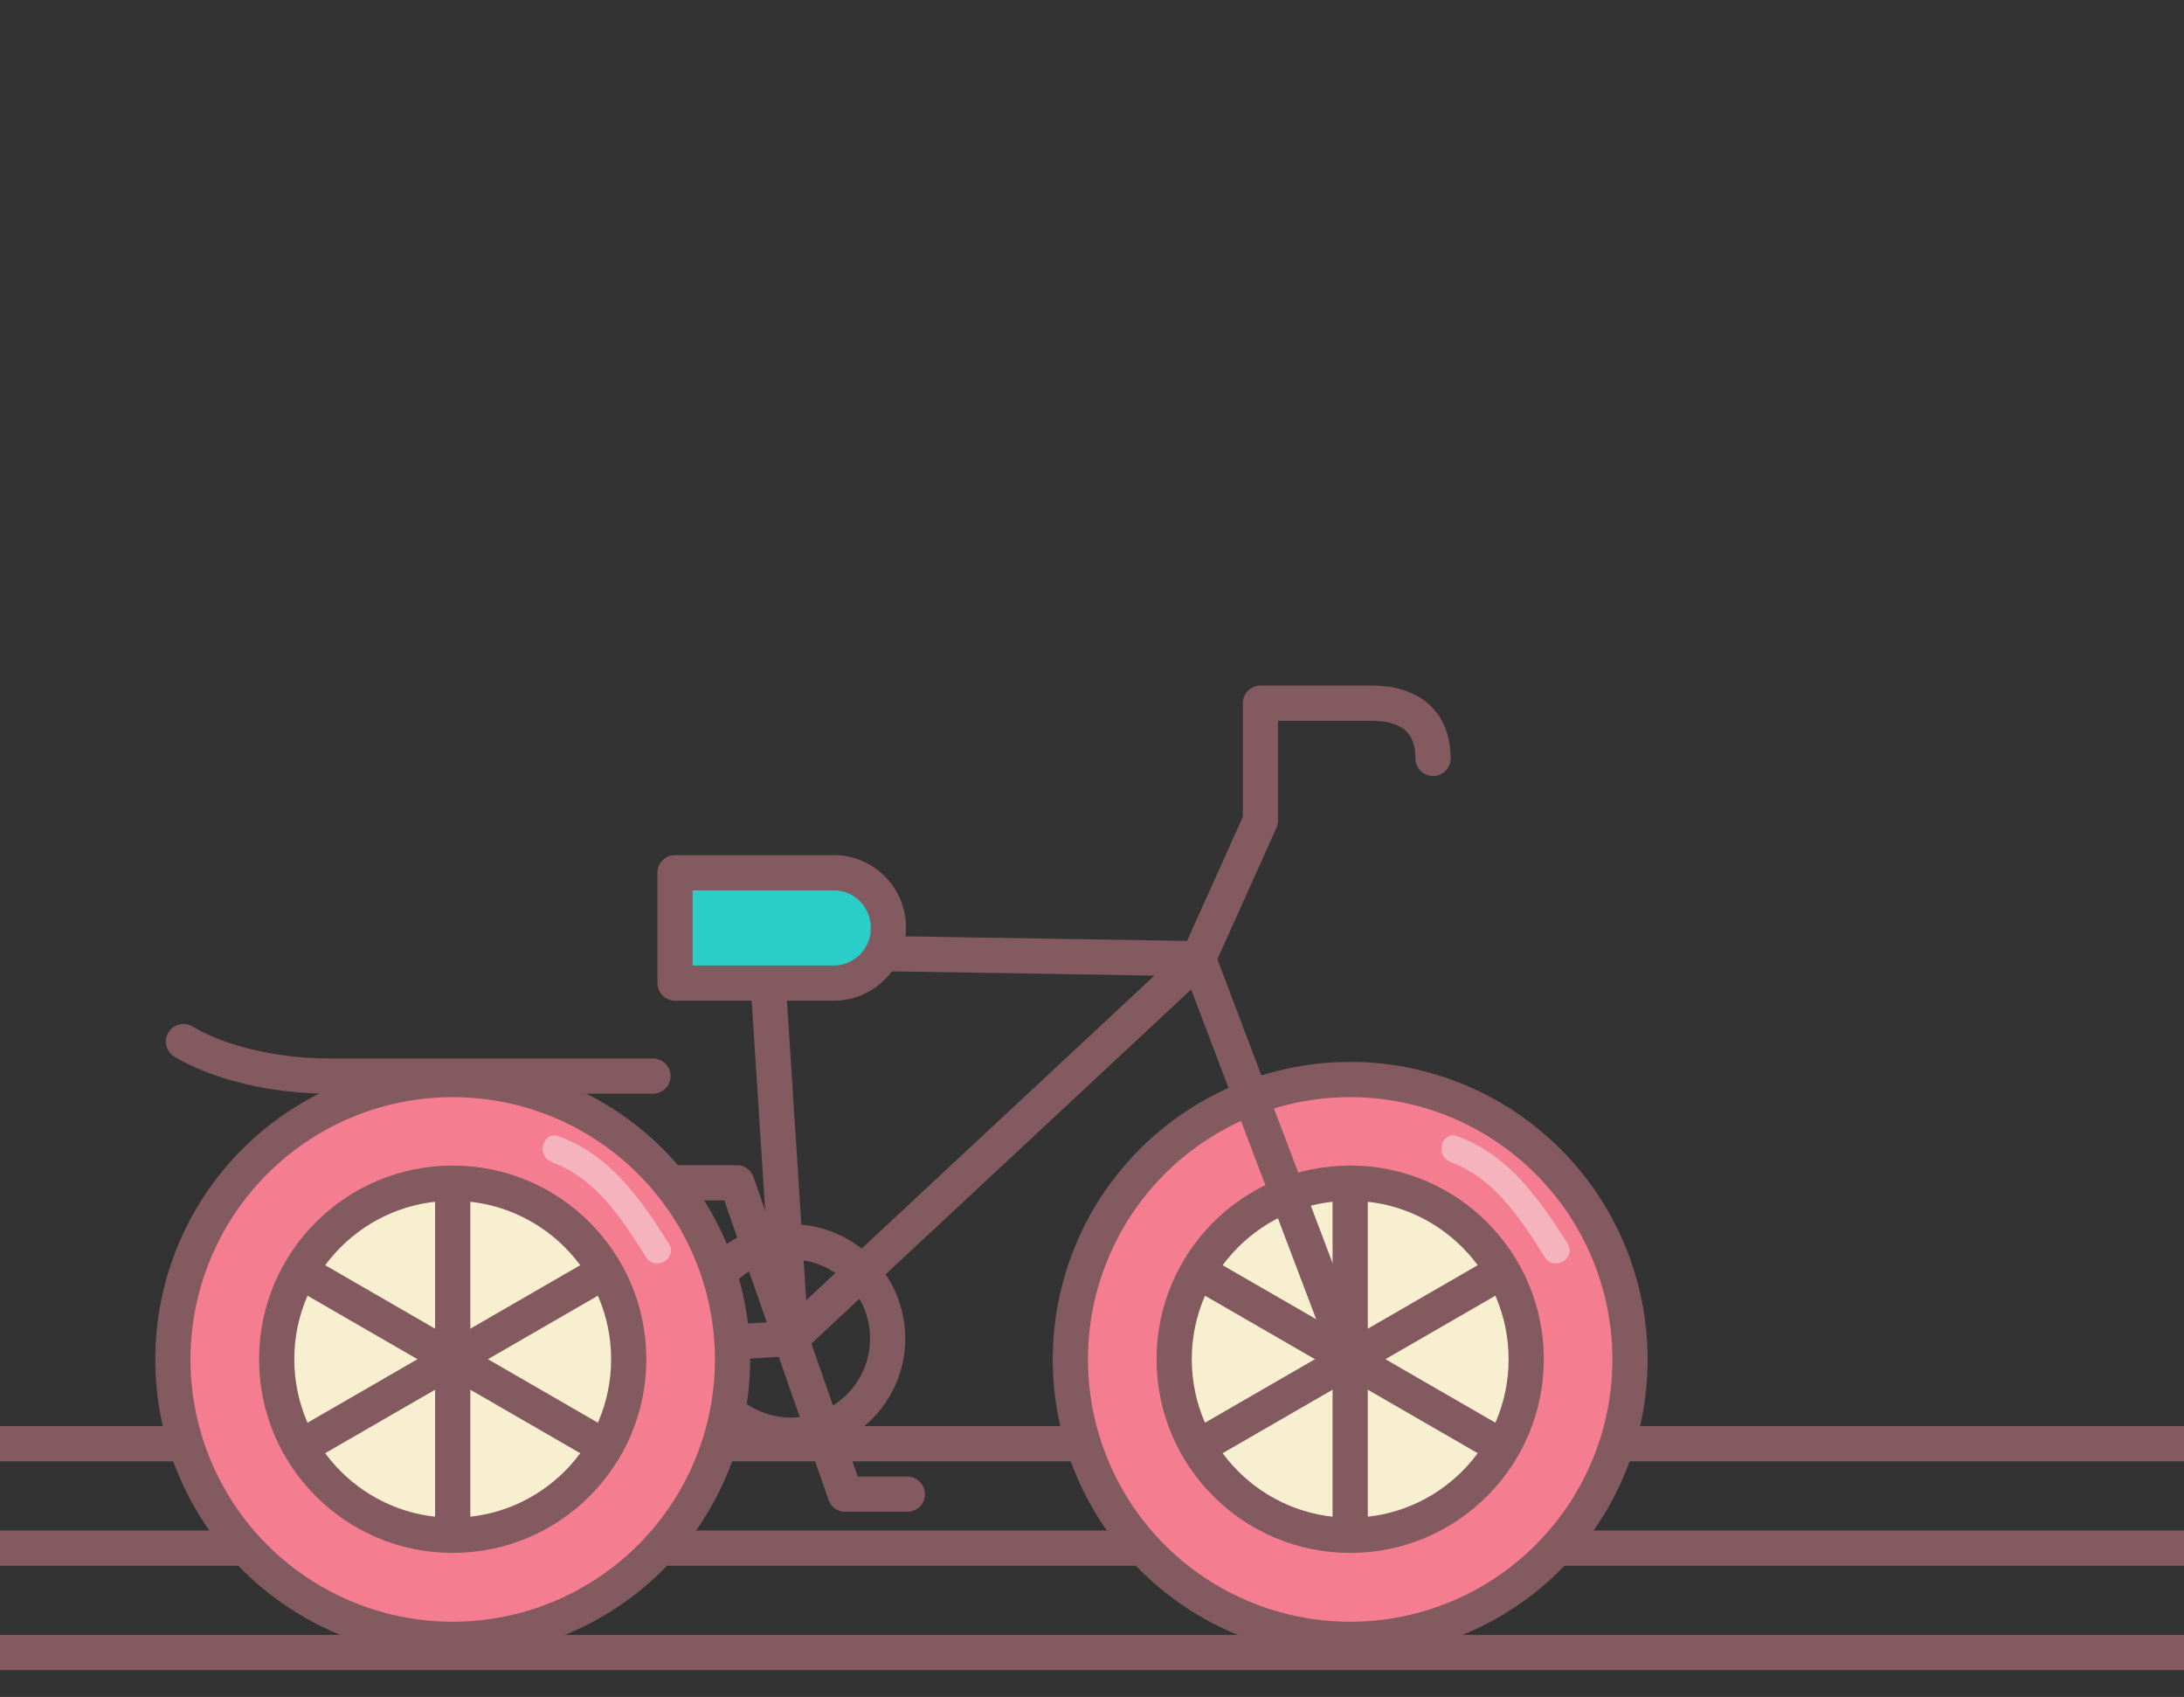 <svg xmlns="http://www.w3.org/2000/svg" viewBox="0 0 320 248.57"><rect x="0" y="0" width="320" height="248.57" fill="#333333" stroke="none"/><defs><style>.cls-1{fill:none;}.cls-1,.cls-2,.cls-3,.cls-5{stroke:#825a60;stroke-linecap:round;stroke-linejoin:round;stroke-width:5.16px;}.cls-2{fill:#f57d90;}.cls-3{fill:#f8efd0;}.cls-4{fill:#f5b3bd;}.cls-5{fill:#2bcdc9;}</style></defs><title>illustrations</title><g id="agenda_illustratie_copy" data-name="agenda illustratie copy"><line class="cls-1" x1="-360.81" y1="211.48" x2="1169.36" y2="211.48"/><line class="cls-2" x1="-360.38" y1="226.77" x2="1168.93" y2="226.77"/><line class="cls-2" x1="-360.38" y1="242.06" x2="1168.93" y2="242.06"/></g><g id="fiets_copy" data-name="fiets copy"><g id="fiets-2" data-name="fiets"><g id="wiel"><path class="cls-2" d="M197.83,158.13a41,41,0,1,0,41,41A41,41,0,0,0,197.83,158.13Z"/><circle class="cls-3" cx="197.83" cy="199.1" r="25.79"/><line class="cls-1" x1="197.83" y1="173.81" x2="197.83" y2="224.38"/><line class="cls-1" x1="175.93" y1="211.74" x2="219.73" y2="186.45"/><line class="cls-1" x1="219.73" y1="211.74" x2="175.93" y2="186.45"/><g id="schaduw"><path class="cls-4" d="M212.51,170.22c6.46,2.33,10.34,8.4,13.84,13.95,1.32,2.1,4.67.16,3.34-2-4.11-6.5-8.62-13-16.15-15.72-2.35-.85-3.36,2.89-1,3.73Z"/></g></g><path class="cls-1" d="M95.67,157.62H48.13c-8.1,0-16.19-2-21.25-5.05"/><polyline class="cls-1" points="66.33 199.09 115.9 196.06 112.26 139.41"/><polyline class="cls-1" points="112.55 139.41 175.58 140.43 115.9 196.06"/><path class="cls-5" d="M98.91,127.84h23.25a8,8,0,0,1,8,8V136a8,8,0,0,1-8,8H98.91a0,0,0,0,1,0,0V127.84A0,0,0,0,1,98.91,127.84Z"/><path class="cls-1" d="M197.83,199.1l-22.25-58.67,9.1-20.23V103h16.19c7.08,0,9.1,4,9.1,8.09"/></g><g id="pedalen_copy" data-name="pedalen copy"><circle class="cls-1" cx="115.9" cy="196.06" r="14.16"/><polyline class="cls-1" points="115.9 196.06 123.84 218.87 132.94 218.87"/><polyline class="cls-1" points="115.9 196.06 107.96 173.25 98.85 173.25"/></g><g id="wiel-2" data-name="wiel"><path class="cls-2" d="M66.33,158.13a41,41,0,1,0,41,41A41,41,0,0,0,66.33,158.13Z"/><circle class="cls-3" cx="66.33" cy="199.1" r="25.79"/><line class="cls-1" x1="66.33" y1="173.81" x2="66.33" y2="224.38"/><line class="cls-1" x1="44.43" y1="211.74" x2="88.23" y2="186.45"/><line class="cls-1" x1="88.23" y1="211.74" x2="44.43" y2="186.45"/><path class="cls-4" d="M80.83,170.22c6.46,2.33,10.34,8.4,13.84,13.95,1.33,2.1,4.68.16,3.34-2-4.1-6.5-8.62-13-16.15-15.72-2.35-.85-3.36,2.89-1,3.73Z"/></g></g></svg>